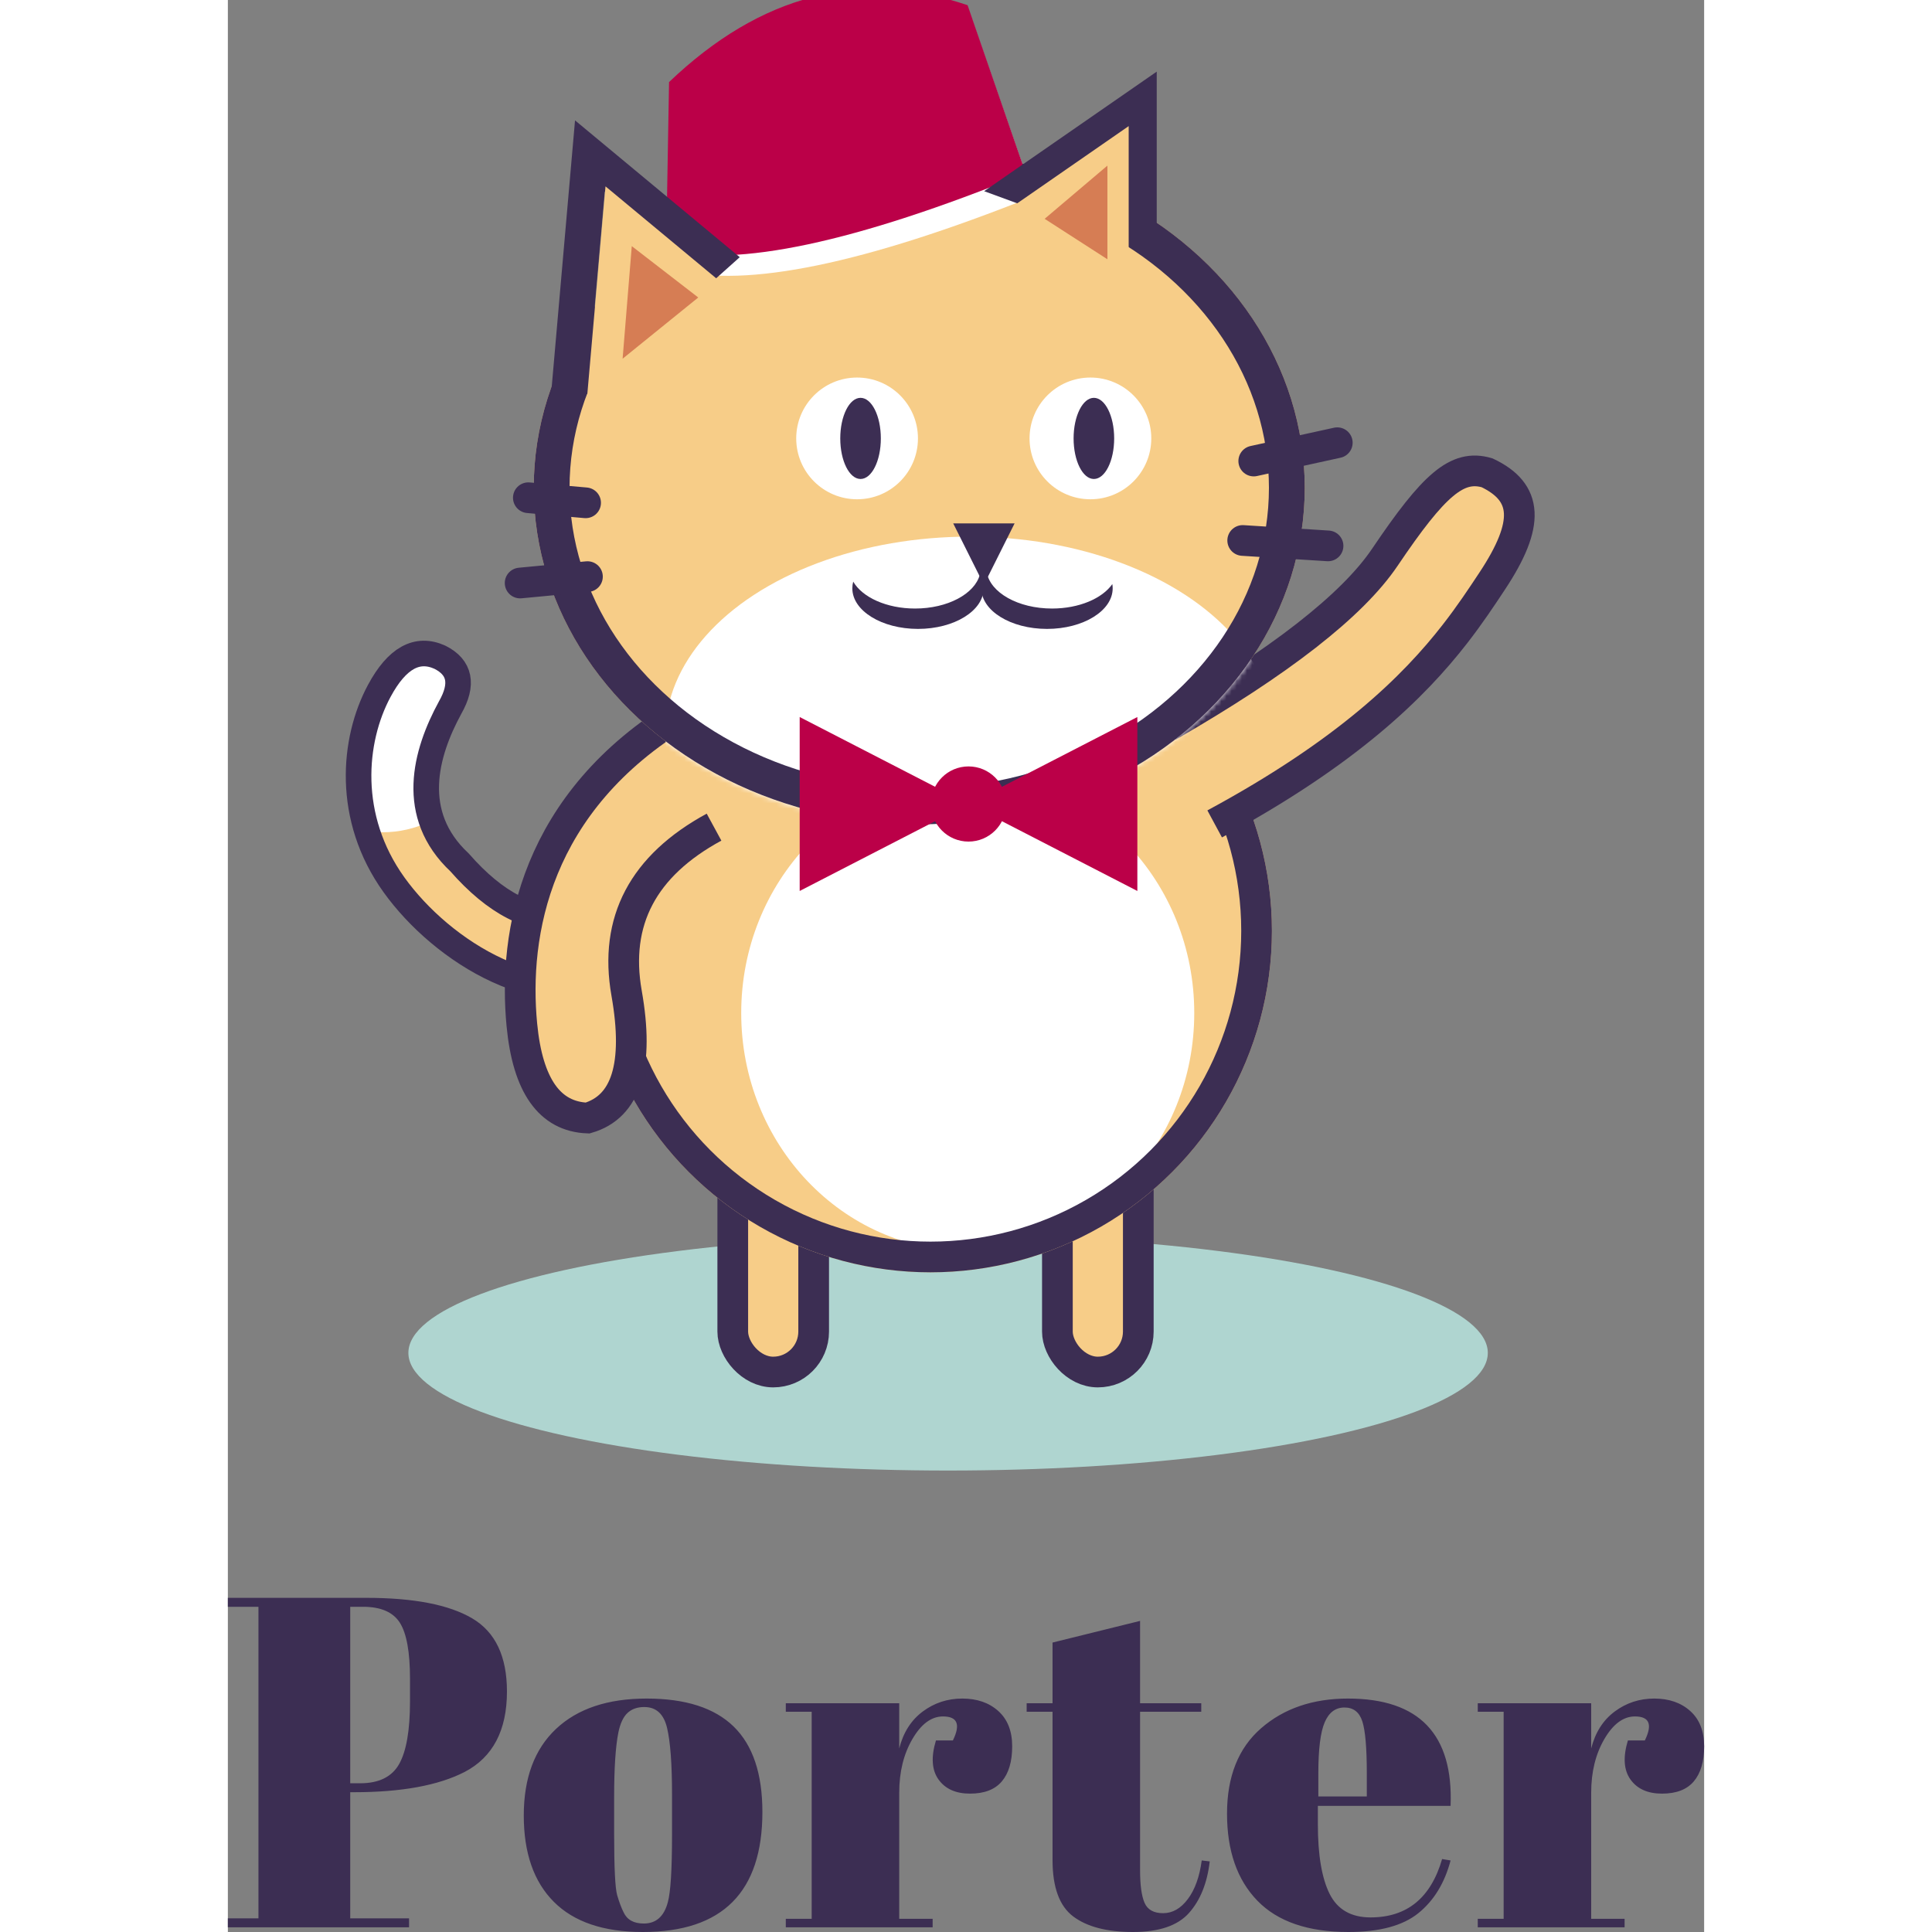 <?xml version="1.0" encoding="UTF-8"?>
<svg width="500px" height="500px" viewBox="103.712 53.546 288.576 377.657" version="1.1" xmlns="http://www.w3.org/2000/svg" xmlns:xlink="http://www.w3.org/1999/xlink">
    <rect x="103.712" y="53.546" width="288.576" height="377.657" fill="#808080" stroke="none"/>
    <!-- Generator: Sketch 51.3 (57544) - http://www.bohemiancoding.com/sketch -->
    
    <desc>Created with Sketch.</desc>
    <defs>
        <path d="M62.385,36.857 C48.127,56.006 34.001,57.584 20.006,41.591 C9.978,32.207 13.299,20.253 18.15,11.342 C20.765,6.762 20.108,3.478 16.18,1.49 C11.716,-0.548 7.761,1.64 4.312,8.054 C-0.861,17.676 -2.224,32.845 7.174,45.949 C16.573,59.053 36.47,71.654 53.21,63.548 C64.37,58.143 70.688,51.27 72.164,42.929" id="path-1"></path>
        <circle id="path-3" cx="112.052" cy="67.425" r="66.749"></circle>
        <ellipse id="path-5" cx="75.427" cy="65.813" rx="75.357" ry="65.773"></ellipse>
        <polygon id="path-7" points="2.397 18.065 26.397 1.44 26.397 43.632"></polygon>
        <polygon id="path-9" points="0.467 19.743 23.162 4.022 23.162 43.919"></polygon>
    </defs>
    <g id="logo-stack" stroke="none" stroke-width="1" fill="none" fill-rule="evenodd">
        <ellipse id="Oval-18" fill="#AFD5D0" fill-rule="nonzero" cx="244.5" cy="318" rx="105.5" ry="23"></ellipse>
        <g id="M-A-I-N-" transform="translate(129, 50.094)">
            <g id="torso" transform="translate(0, 93.205)">
                <g id="Group" transform="translate(0, 24.78)">
                    <g id="TA-I.-L" transform="translate(0, 12.459)">
                        <g id="Group-2">
                            <mask id="mask-2" fill="white">
                                <use xlink:href="#path-1"></use>
                            </mask>
                            <use id="T-A-I-L" stroke="#3C2E53" stroke-width="2" fill="#F7CD88" fill-rule="nonzero" xlink:href="#path-1"></use>
                            <ellipse id="Oval-5" fill="#FFFFFF" fill-rule="nonzero" mask="url(#mask-2)" cx="4.949" cy="8.924" rx="23.797" ry="26.772"></ellipse>
                        </g>
                        <path d="M62.385,36.857 C48.127,56.006 34.001,57.584 20.006,41.591 C9.978,32.207 13.299,20.253 18.15,11.342 C20.765,6.762 20.108,3.478 16.18,1.49 C11.716,-0.548 7.761,1.64 4.312,8.054 C-0.861,17.676 -2.224,32.845 7.174,45.949 C16.573,59.053 36.47,71.654 53.21,63.548 C64.37,58.143 70.688,51.27 72.164,42.929" id="T-A-I-L" stroke="#3C2E53" stroke-width="5" fill-rule="nonzero"></path>
                    </g>
                    <rect id="Rectangle-7" stroke="#3C2E53" stroke-width="6" fill="#F7CD88" fill-rule="nonzero" x="73.408" y="92.239" width="15.814" height="61.425" rx="7.907"></rect>
                    <rect id="Rectangle-7" stroke="#3C2E53" stroke-width="6" fill="#F7CD88" fill-rule="nonzero" x="136.866" y="92.239" width="15.814" height="61.425" rx="7.907"></rect>
                    <mask id="mask-4" fill="white">
                        <use xlink:href="#path-3"></use>
                    </mask>
                    <use id="Oval-12" fill="#F7CD88" fill-rule="nonzero" xlink:href="#path-3"></use>
                    <ellipse id="Oval-13" fill="#FFFFFF" fill-rule="nonzero" mask="url(#mask-4)" cx="119.339" cy="83.49" rx="44.279" ry="46.493"></ellipse>
                </g>
                <circle id="Oval-12" stroke="#3C2E53" stroke-width="6" fill-rule="nonzero" cx="112.052" cy="92.205" r="63.749"></circle>
                <path d="M155.362,41.026 C180.002,35.366 196.748,28.953 205.6,21.786 C218.879,11.035 224.423,8.509 229.512,11.864 C236.013,17.816 234.712,23.794 224.253,32.41 C221.42,34.744 218.214,37.395 214.255,40.177 C203.602,47.665 187.496,56.109 158.518,61.926" id="arm" stroke="#3C2E53" stroke-width="6" fill="#F7CD88" fill-rule="nonzero" transform="translate(194.422, 36.202) rotate(-17) translate(-194.422, -36.202) "></path>
                <path d="M28.123,93.685 C43.602,96.83 54.917,92.209 62.069,79.824 C69.221,67.438 76.399,62.833 83.604,66.008 C89.117,70.996 88.499,78.397 81.751,88.211 C71.629,102.931 51.797,120.015 18.467,114.756" id="Path-29" stroke="#3C2E53" stroke-width="6" fill="#F7CD88" fill-rule="nonzero" transform="translate(52.894, 90.383) rotate(140) translate(-52.894, -90.383) "></path>
            </g>
            <g id="head" transform="translate(31.746, 0)">
                <g id="HEAD" transform="translate(2.687, 32.996)">
                    <mask id="mask-6" fill="white">
                        <use xlink:href="#path-5"></use>
                    </mask>
                    <use id="head" fill="#F7CD88" fill-rule="nonzero" xlink:href="#path-5"></use>
                    <ellipse id="Oval-4" fill="#FFFFFF" fill-rule="nonzero" mask="url(#mask-6)" cx="85.272" cy="114.027" rx="59.492" ry="38.67"></ellipse>
                </g>
                <ellipse stroke="#3C2E53" stroke-width="7" fill-rule="nonzero" cx="78.114" cy="98.809" rx="71.857" ry="62.273"></ellipse>
                <g id="mouth" transform="translate(64.18, 105.759)" fill="#3C2E53" fill-rule="nonzero">
                    <g id="Group-10" transform="translate(25.284, 9.381)">
                        <path d="M1.845,0.162 C2.515,4.153 7.975,7.265 14.611,7.265 C19.887,7.265 24.419,5.299 26.393,2.487 C26.438,2.76 26.462,3.036 26.462,3.316 C26.462,7.697 20.715,11.248 13.626,11.248 C6.537,11.248 0.79,7.697 0.79,3.316 C0.79,2.195 1.166,1.129 1.845,0.162 Z" id="Combined-Shape"></path>
                    </g>
                    <g id="Group-10" transform="translate(13.729, 15.381) scale(-1, 1) translate(-13.729, -15.381) translate(0.729, 9.381)">
                        <path d="M0.95,0.644 C1.961,4.401 7.245,7.265 13.611,7.265 C19.183,7.265 23.926,5.072 25.701,2.005 C25.815,2.432 25.875,2.87 25.875,3.316 C25.875,7.697 20.128,11.248 13.039,11.248 C5.95,11.248 0.203,7.697 0.203,3.316 C0.203,2.379 0.466,1.479 0.95,0.644 Z" id="Combined-Shape"></path>
                    </g>
                    <polygon id="Path-24" points="20.574 0 32.574 0 26.574 12"></polygon>
                </g>
                <g id="eyes" transform="translate(53.264, 76.996)" fill-rule="nonzero">
                    <circle id="Oval" fill="#FFFFFF" cx="12.7" cy="12.154" r="11.898"></circle>
                    <circle id="Oval-2" fill="#FFFFFF" cx="58.31" cy="12.154" r="11.898"></circle>
                    <ellipse id="Oval" fill="#3C2E53" cx="13.377" cy="12.154" rx="3.966" ry="7.932"></ellipse>
                    <ellipse id="Oval-2" fill="#3C2E53" cx="58.988" cy="12.154" rx="3.966" ry="7.932"></ellipse>
                </g>
                <g id="hat" transform="translate(27.939, 0.284)" fill-rule="nonzero">
                    <path d="M72.683,40.924 L60.105,6.644 C39.717,0.65 20.723,6.364 3.122,23.784 C3.122,30.938 3.122,30.938 3.122,56.547 C16.734,59.901 39.921,54.693 72.683,40.924 Z" id="Path-14" fill="#FFFFFF" transform="translate(37.903, 30.938) rotate(1) translate(-37.903, -30.938) "></path>
                    <path d="M71.143,36.424 L59.219,3.775 C38.096,-2.948 18.735,2.401 1.134,19.822 C1.134,26.975 1.134,26.975 1.134,52.585 C14.746,55.939 38.082,50.552 71.143,36.424 Z" id="Path-14" fill="#BB0048" transform="translate(36.138, 27.259) rotate(1) translate(-36.138, -27.259) "></path>
                </g>
                <g id="l-ear" transform="translate(12.504, 39.406)">
                    <path d="M-2.513,13.209 L23.063,-4.509 L23.063,40.455 L-2.513,13.209 Z" id="Path-18" stroke="#3C2E53" stroke-width="7" stroke-linecap="square" fill-rule="nonzero" transform="translate(11.191, 16.893) scale(-1, 1) rotate(-5) translate(-11.191, -16.893) "></path>
                    <mask id="mask-8" fill="white">
                        <use xlink:href="#path-7"></use>
                    </mask>
                    <use id="Path-18" fill="#F7CD88" fill-rule="nonzero" transform="translate(14.397, 22.536) scale(-1, 1) rotate(-5) translate(-14.397, -22.536) " xlink:href="#path-7"></use>
                </g>
                <g id="r-ear-fill" transform="translate(95.892, 24.081)">
                    <polygon id="Path-18" stroke="#3C2E53" stroke-width="7" fill-rule="nonzero" points="2.45 15.777 25.145 0.055 25.145 24.089"></polygon>
                    <mask id="mask-10" fill="white">
                        <use xlink:href="#path-9"></use>
                    </mask>
                    <use id="Path-18" fill="#F7CD88" fill-rule="nonzero" xlink:href="#path-9"></use>
                </g>
                <g id="bow-1" transform="translate(54.317, 142.739)" fill="#BB0048" fill-rule="nonzero">
                    <polygon id="Path-3" points="0.427 0.873 0.427 34.876 66.433 0.873 66.433 34.876"></polygon>
                    <circle id="Oval" stroke="#BB0048" cx="33.43" cy="17.875" r="6.847"></circle>
                </g>
                <g id="whiskers" transform="translate(0, 89.239)" fill-rule="nonzero" stroke="#3C2E53" stroke-linecap="round" stroke-width="6">
                    <path d="M143.502,4.333 L159.83,0.753" id="Path-26"></path>
                    <path d="M141.342,19.861 L158.024,20.92" id="Path-26"></path>
                    <path d="M13.257,26.927 L0.098,28.179" id="Path-26"></path>
                    <path d="M12.896,12.499 L1.703,11.506" id="Path-27"></path>
                </g>
            </g>
        </g>
        <path d="M103.712,365.883 L130.76,365.883 C140.021,365.883 146.921,367.217 151.46,369.885 C155.999,372.553 158.268,377.321 158.268,384.191 C158.268,391.796 155.508,397.04 149.988,399.923 C144.836,402.56 137.629,403.879 128.368,403.879 L127.632,403.879 L127.632,428.535 L139.132,428.535 L139.132,430.283 L103.712,430.283 L103.712,428.535 L109.692,428.535 L109.692,367.631 L103.712,367.631 L103.712,365.883 Z M127.632,367.631 L127.632,402.131 L129.564,402.131 C133.244,402.131 135.789,400.873 137.2,398.359 C138.611,395.844 139.316,391.766 139.316,386.123 L139.316,381.707 C139.316,376.493 138.657,372.844 137.338,370.759 C136.019,368.673 133.612,367.631 130.116,367.631 L127.632,367.631 Z M190.536,412.159 L190.536,404.339 C190.536,398.389 190.214,394.05 189.57,391.321 C188.926,388.591 187.439,387.227 185.108,387.227 C183.759,387.227 182.67,387.61 181.842,388.377 C181.014,389.143 180.416,390.416 180.048,392.195 C179.496,394.955 179.22,399.156 179.22,404.799 L179.22,411.975 C179.22,418.66 179.419,422.677 179.818,424.027 C180.217,425.376 180.631,426.48 181.06,427.339 C181.735,428.811 183.053,429.547 185.016,429.547 C187.408,429.547 188.972,428.167 189.708,425.407 C190.26,423.444 190.536,419.028 190.536,412.159 Z M184.832,431.203 C177.165,431.203 171.369,429.24 167.444,425.315 C163.519,421.389 161.556,415.762 161.556,408.433 C161.556,401.103 163.657,395.461 167.858,391.505 C172.059,387.549 177.963,385.571 185.568,385.571 C193.173,385.571 198.847,387.395 202.588,391.045 C206.329,394.694 208.2,400.26 208.2,407.743 C208.2,423.383 200.411,431.203 184.832,431.203 Z M243.504,389.067 C241.235,389.067 239.241,390.539 237.524,393.483 C235.807,396.427 234.948,399.923 234.948,403.971 L234.948,428.627 L241.48,428.627 L241.48,430.283 L212.776,430.283 L212.776,428.627 L217.836,428.627 L217.836,388.147 L212.776,388.147 L212.776,386.491 L234.948,386.491 L234.948,395.323 C235.745,392.195 237.279,389.787 239.548,388.101 C241.817,386.414 244.393,385.571 247.276,385.571 C250.159,385.571 252.505,386.383 254.314,388.009 C256.123,389.634 257.028,391.934 257.028,394.909 C257.028,397.883 256.353,400.168 255.004,401.763 C253.655,403.357 251.585,404.155 248.794,404.155 C246.003,404.155 243.949,403.235 242.63,401.395 C241.311,399.555 241.143,397.009 242.124,393.759 L245.436,393.759 C246.969,390.631 246.325,389.067 243.504,389.067 Z M264.916,417.127 L264.916,388.147 L259.856,388.147 L259.856,386.491 L264.916,386.491 L264.916,374.623 L282.028,370.391 L282.028,386.491 L293.988,386.491 L293.988,388.147 L282.028,388.147 L282.028,419.151 C282.028,422.033 282.319,424.149 282.902,425.499 C283.485,426.848 284.696,427.523 286.536,427.523 C288.376,427.523 289.986,426.603 291.366,424.763 C292.746,422.923 293.651,420.408 294.08,417.219 L295.644,417.403 C295.153,421.635 293.804,424.993 291.596,427.477 C289.388,429.961 285.739,431.203 280.648,431.203 C275.557,431.203 271.663,430.191 268.964,428.167 C266.265,426.143 264.916,422.463 264.916,417.127 Z M322.76,431.203 C314.848,431.203 308.914,429.163 304.958,425.085 C301.002,421.006 299.024,415.333 299.024,408.065 C299.024,400.797 301.247,395.231 305.694,391.367 C310.141,387.503 315.799,385.571 322.668,385.571 C336.591,385.571 343.276,392.563 342.724,406.547 L316.78,406.547 L316.78,410.135 C316.78,416.146 317.547,420.684 319.08,423.751 C320.613,426.817 323.281,428.351 327.084,428.351 C334.199,428.351 338.86,424.548 341.068,416.943 L342.724,417.219 C341.559,421.635 339.458,425.069 336.422,427.523 C333.386,429.976 328.832,431.203 322.76,431.203 Z M316.872,404.707 L326.348,404.707 L326.348,400.199 C326.348,395.231 326.057,391.842 325.474,390.033 C324.891,388.223 323.726,387.319 321.978,387.319 C320.23,387.319 318.942,388.285 318.114,390.217 C317.286,392.149 316.872,395.476 316.872,400.199 L316.872,404.707 Z M378.764,389.067 C376.495,389.067 374.501,390.539 372.784,393.483 C371.067,396.427 370.208,399.923 370.208,403.971 L370.208,428.627 L376.74,428.627 L376.74,430.283 L348.036,430.283 L348.036,428.627 L353.096,428.627 L353.096,388.147 L348.036,388.147 L348.036,386.491 L370.208,386.491 L370.208,395.323 C371.005,392.195 372.539,389.787 374.808,388.101 C377.077,386.414 379.653,385.571 382.536,385.571 C385.419,385.571 387.765,386.383 389.574,388.009 C391.383,389.634 392.288,391.934 392.288,394.909 C392.288,397.883 391.613,400.168 390.264,401.763 C388.915,403.357 386.845,404.155 384.054,404.155 C381.263,404.155 379.209,403.235 377.89,401.395 C376.571,399.555 376.403,397.009 377.384,393.759 L380.696,393.759 C382.229,390.631 381.585,389.067 378.764,389.067 Z" id="Porter" fill="#3C2E53"></path>
        <polygon id="Path-37" fill="#D67D54" fill-rule="nonzero" points="182.668 101.659 195.663 111.698 180.876 123.666"></polygon>
        <polygon id="Path-38" fill="#D67D54" fill-rule="nonzero" points="263.373 96.32 275.643 85.919 275.643 104.227"></polygon>
    </g>
</svg>